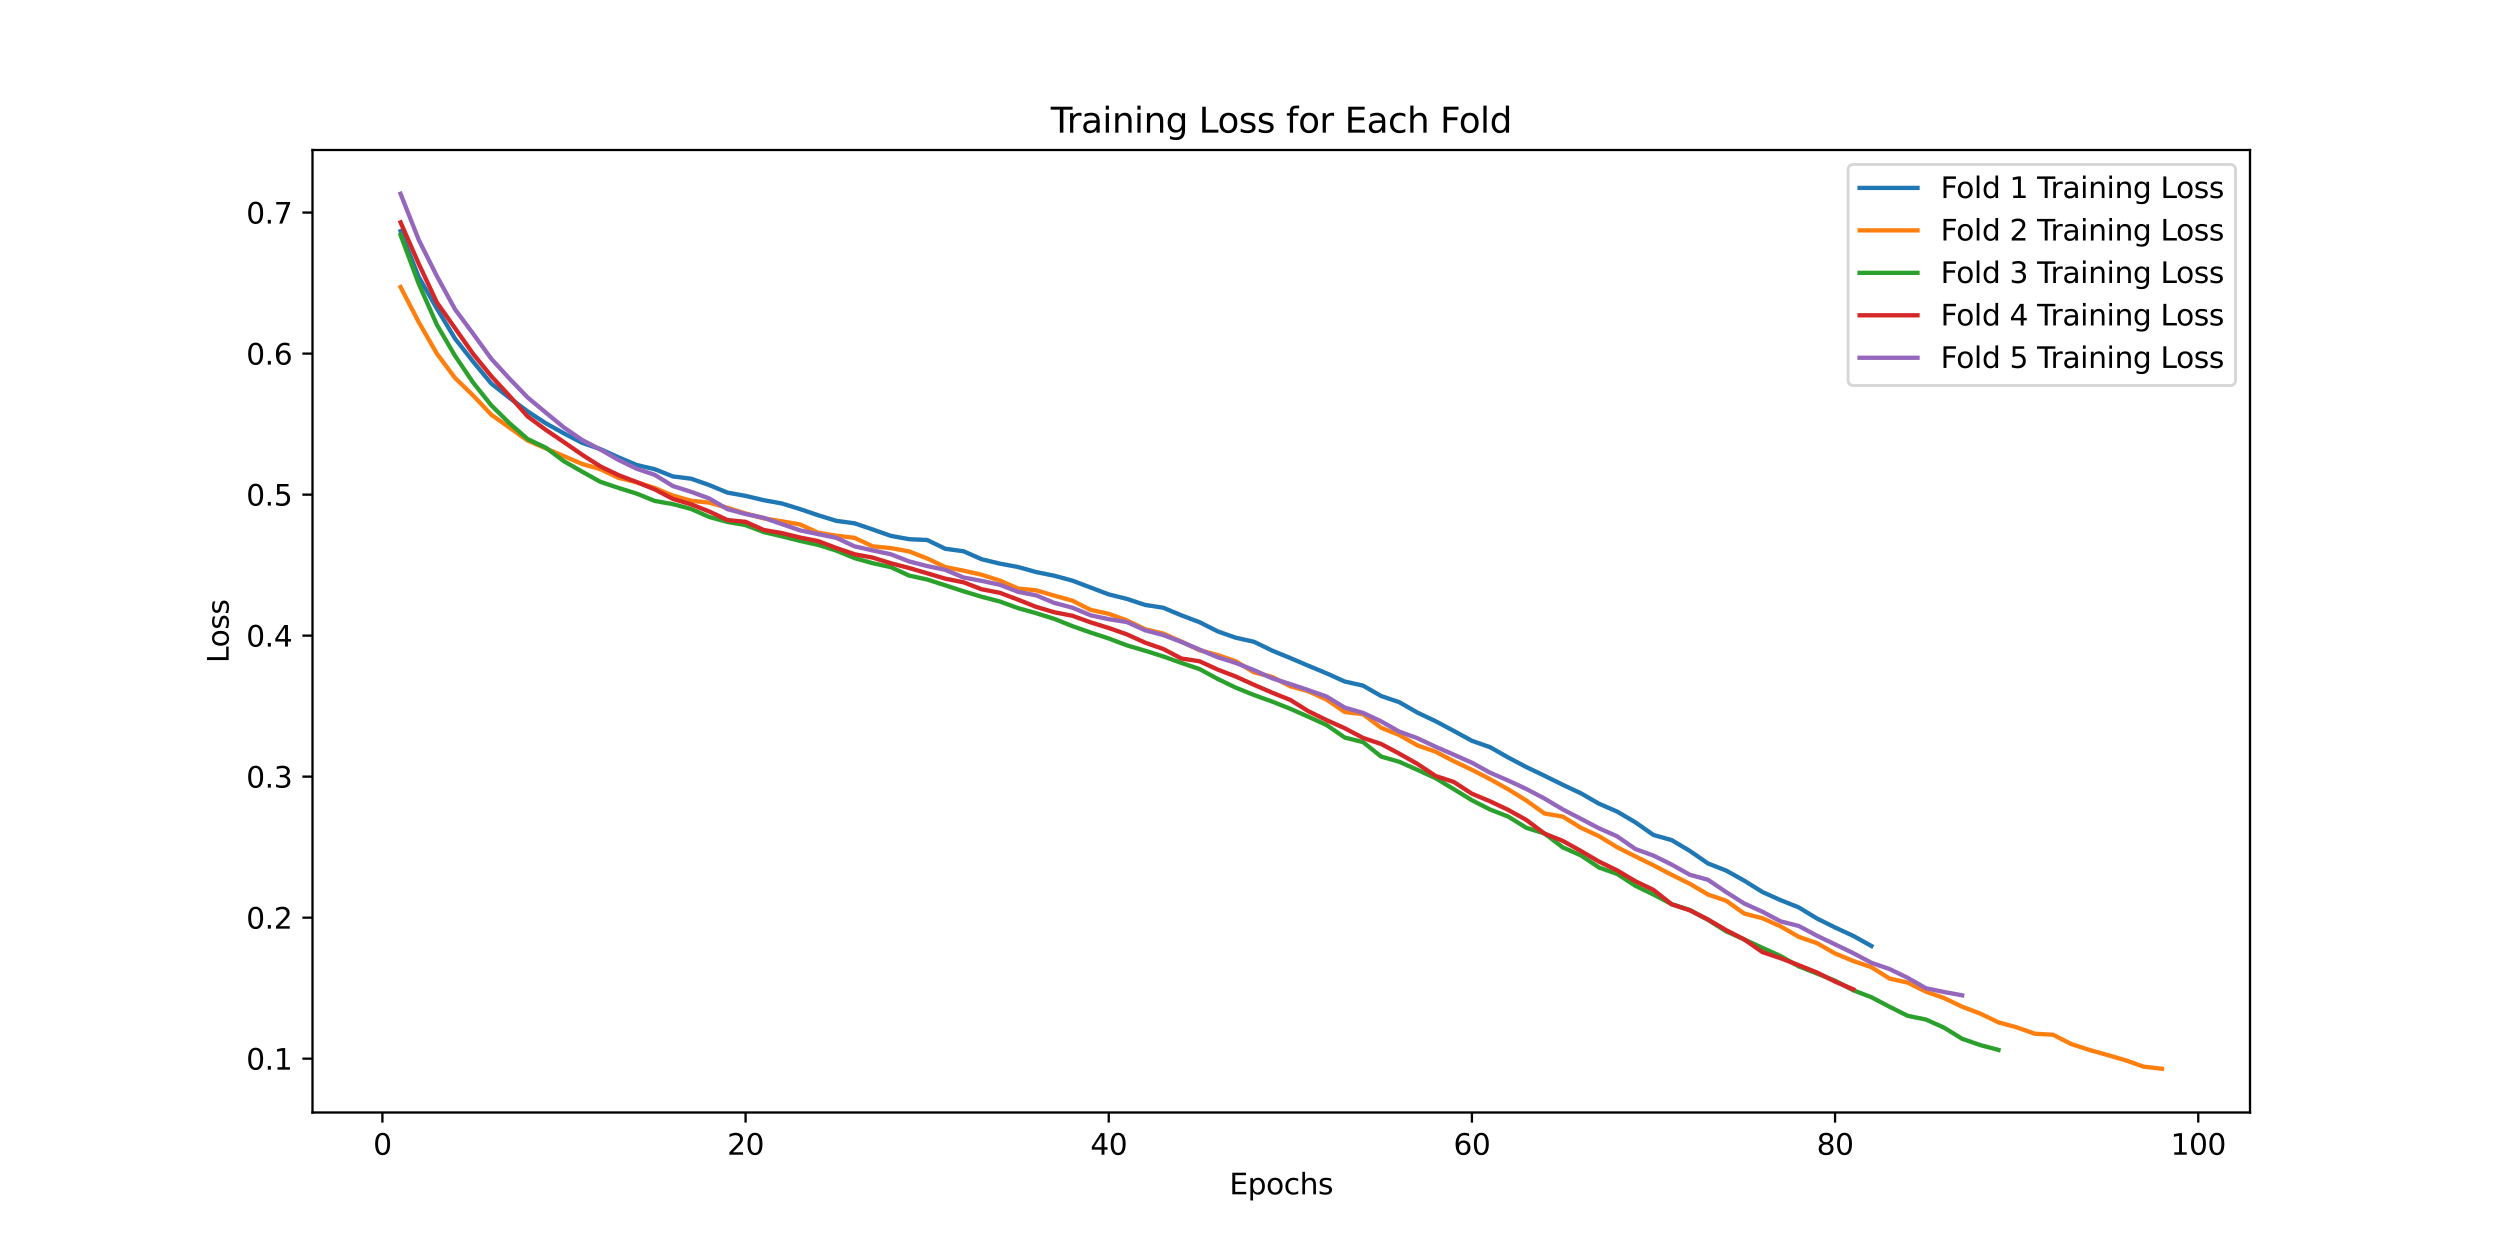<?xml version="1.0" encoding="utf-8" standalone="no"?>
<!DOCTYPE svg PUBLIC "-//W3C//DTD SVG 1.1//EN"
  "http://www.w3.org/Graphics/SVG/1.1/DTD/svg11.dtd">
<svg xmlns:xlink="http://www.w3.org/1999/xlink" width="864pt" height="432pt" viewBox="0 0 864 432" xmlns="http://www.w3.org/2000/svg" version="1.1">
 <defs>
  <style type="text/css">*{stroke-linejoin: round; stroke-linecap: butt}</style>
 </defs>
 <g id="figure_1">
  <g id="patch_1">
   <path d="M 0 432 
L 864 432 
L 864 0 
L 0 0 
z
" style="fill: #ffffff"/>
  </g>
  <g id="axes_1">
   <g id="patch_2">
    <path d="M 108 384.48 
L 777.6 384.48 
L 777.6 51.84 
L 108 51.84 
z
" style="fill: #ffffff"/>
   </g>
   <g id="matplotlib.axis_1">
    <g id="xtick_1">
     <g id="line2d_1">
      <defs>
       <path id="m3d1a1d6584" d="M 0 0 
L 0 3.5 
" style="stroke: #000000; stroke-width: 0.8"/>
      </defs>
      <g>
       <use xlink:href="#m3d1a1d6584" x="132.161" y="384.48" style="stroke: #000000; stroke-width: 0.8"/>
      </g>
     </g>
     <g id="text_1">
      <!-- 0 -->
      <g transform="translate(128.98 399.078) scale(0.1 -0.1)">
       <defs>
        <path id="DejaVuSans-30" d="M 2034 4250 
Q 1547 4250 1301 3770 
Q 1056 3291 1056 2328 
Q 1056 1369 1301 889 
Q 1547 409 2034 409 
Q 2525 409 2770 889 
Q 3016 1369 3016 2328 
Q 3016 3291 2770 3770 
Q 2525 4250 2034 4250 
z
M 2034 4750 
Q 2819 4750 3233 4129 
Q 3647 3509 3647 2328 
Q 3647 1150 3233 529 
Q 2819 -91 2034 -91 
Q 1250 -91 836 529 
Q 422 1150 422 2328 
Q 422 3509 836 4129 
Q 1250 4750 2034 4750 
z
" transform="scale(0.016)"/>
       </defs>
       <use xlink:href="#DejaVuSans-30"/>
      </g>
     </g>
    </g>
    <g id="xtick_2">
     <g id="line2d_2">
      <g>
       <use xlink:href="#m3d1a1d6584" x="257.672" y="384.48" style="stroke: #000000; stroke-width: 0.8"/>
      </g>
     </g>
     <g id="text_2">
      <!-- 20 -->
      <g transform="translate(251.309 399.078) scale(0.1 -0.1)">
       <defs>
        <path id="DejaVuSans-32" d="M 1228 531 
L 3431 531 
L 3431 0 
L 469 0 
L 469 531 
Q 828 903 1448 1529 
Q 2069 2156 2228 2338 
Q 2531 2678 2651 2914 
Q 2772 3150 2772 3378 
Q 2772 3750 2511 3984 
Q 2250 4219 1831 4219 
Q 1534 4219 1204 4116 
Q 875 4013 500 3803 
L 500 4441 
Q 881 4594 1212 4672 
Q 1544 4750 1819 4750 
Q 2544 4750 2975 4387 
Q 3406 4025 3406 3419 
Q 3406 3131 3298 2873 
Q 3191 2616 2906 2266 
Q 2828 2175 2409 1742 
Q 1991 1309 1228 531 
z
" transform="scale(0.016)"/>
       </defs>
       <use xlink:href="#DejaVuSans-32"/>
       <use xlink:href="#DejaVuSans-30" x="63.623"/>
      </g>
     </g>
    </g>
    <g id="xtick_3">
     <g id="line2d_3">
      <g>
       <use xlink:href="#m3d1a1d6584" x="383.182" y="384.48" style="stroke: #000000; stroke-width: 0.8"/>
      </g>
     </g>
     <g id="text_3">
      <!-- 40 -->
      <g transform="translate(376.82 399.078) scale(0.1 -0.1)">
       <defs>
        <path id="DejaVuSans-34" d="M 2419 4116 
L 825 1625 
L 2419 1625 
L 2419 4116 
z
M 2253 4666 
L 3047 4666 
L 3047 1625 
L 3713 1625 
L 3713 1100 
L 3047 1100 
L 3047 0 
L 2419 0 
L 2419 1100 
L 313 1100 
L 313 1709 
L 2253 4666 
z
" transform="scale(0.016)"/>
       </defs>
       <use xlink:href="#DejaVuSans-34"/>
       <use xlink:href="#DejaVuSans-30" x="63.623"/>
      </g>
     </g>
    </g>
    <g id="xtick_4">
     <g id="line2d_4">
      <g>
       <use xlink:href="#m3d1a1d6584" x="508.693" y="384.48" style="stroke: #000000; stroke-width: 0.8"/>
      </g>
     </g>
     <g id="text_4">
      <!-- 60 -->
      <g transform="translate(502.331 399.078) scale(0.1 -0.1)">
       <defs>
        <path id="DejaVuSans-36" d="M 2113 2584 
Q 1688 2584 1439 2293 
Q 1191 2003 1191 1497 
Q 1191 994 1439 701 
Q 1688 409 2113 409 
Q 2538 409 2786 701 
Q 3034 994 3034 1497 
Q 3034 2003 2786 2293 
Q 2538 2584 2113 2584 
z
M 3366 4563 
L 3366 3988 
Q 3128 4100 2886 4159 
Q 2644 4219 2406 4219 
Q 1781 4219 1451 3797 
Q 1122 3375 1075 2522 
Q 1259 2794 1537 2939 
Q 1816 3084 2150 3084 
Q 2853 3084 3261 2657 
Q 3669 2231 3669 1497 
Q 3669 778 3244 343 
Q 2819 -91 2113 -91 
Q 1303 -91 875 529 
Q 447 1150 447 2328 
Q 447 3434 972 4092 
Q 1497 4750 2381 4750 
Q 2619 4750 2861 4703 
Q 3103 4656 3366 4563 
z
" transform="scale(0.016)"/>
       </defs>
       <use xlink:href="#DejaVuSans-36"/>
       <use xlink:href="#DejaVuSans-30" x="63.623"/>
      </g>
     </g>
    </g>
    <g id="xtick_5">
     <g id="line2d_5">
      <g>
       <use xlink:href="#m3d1a1d6584" x="634.204" y="384.48" style="stroke: #000000; stroke-width: 0.8"/>
      </g>
     </g>
     <g id="text_5">
      <!-- 80 -->
      <g transform="translate(627.841 399.078) scale(0.1 -0.1)">
       <defs>
        <path id="DejaVuSans-38" d="M 2034 2216 
Q 1584 2216 1326 1975 
Q 1069 1734 1069 1313 
Q 1069 891 1326 650 
Q 1584 409 2034 409 
Q 2484 409 2743 651 
Q 3003 894 3003 1313 
Q 3003 1734 2745 1975 
Q 2488 2216 2034 2216 
z
M 1403 2484 
Q 997 2584 770 2862 
Q 544 3141 544 3541 
Q 544 4100 942 4425 
Q 1341 4750 2034 4750 
Q 2731 4750 3128 4425 
Q 3525 4100 3525 3541 
Q 3525 3141 3298 2862 
Q 3072 2584 2669 2484 
Q 3125 2378 3379 2068 
Q 3634 1759 3634 1313 
Q 3634 634 3220 271 
Q 2806 -91 2034 -91 
Q 1263 -91 848 271 
Q 434 634 434 1313 
Q 434 1759 690 2068 
Q 947 2378 1403 2484 
z
M 1172 3481 
Q 1172 3119 1398 2916 
Q 1625 2713 2034 2713 
Q 2441 2713 2670 2916 
Q 2900 3119 2900 3481 
Q 2900 3844 2670 4047 
Q 2441 4250 2034 4250 
Q 1625 4250 1398 4047 
Q 1172 3844 1172 3481 
z
" transform="scale(0.016)"/>
       </defs>
       <use xlink:href="#DejaVuSans-38"/>
       <use xlink:href="#DejaVuSans-30" x="63.623"/>
      </g>
     </g>
    </g>
    <g id="xtick_6">
     <g id="line2d_6">
      <g>
       <use xlink:href="#m3d1a1d6584" x="759.715" y="384.48" style="stroke: #000000; stroke-width: 0.8"/>
      </g>
     </g>
     <g id="text_6">
      <!-- 100 -->
      <g transform="translate(750.171 399.078) scale(0.1 -0.1)">
       <defs>
        <path id="DejaVuSans-31" d="M 794 531 
L 1825 531 
L 1825 4091 
L 703 3866 
L 703 4441 
L 1819 4666 
L 2450 4666 
L 2450 531 
L 3481 531 
L 3481 0 
L 794 0 
L 794 531 
z
" transform="scale(0.016)"/>
       </defs>
       <use xlink:href="#DejaVuSans-31"/>
       <use xlink:href="#DejaVuSans-30" x="63.623"/>
       <use xlink:href="#DejaVuSans-30" x="127.246"/>
      </g>
     </g>
    </g>
    <g id="text_7">
     <!-- Epochs -->
     <g transform="translate(424.884 412.757) scale(0.1 -0.1)">
      <defs>
       <path id="DejaVuSans-45" d="M 628 4666 
L 3578 4666 
L 3578 4134 
L 1259 4134 
L 1259 2753 
L 3481 2753 
L 3481 2222 
L 1259 2222 
L 1259 531 
L 3634 531 
L 3634 0 
L 628 0 
L 628 4666 
z
" transform="scale(0.016)"/>
       <path id="DejaVuSans-70" d="M 1159 525 
L 1159 -1331 
L 581 -1331 
L 581 3500 
L 1159 3500 
L 1159 2969 
Q 1341 3281 1617 3432 
Q 1894 3584 2278 3584 
Q 2916 3584 3314 3078 
Q 3713 2572 3713 1747 
Q 3713 922 3314 415 
Q 2916 -91 2278 -91 
Q 1894 -91 1617 61 
Q 1341 213 1159 525 
z
M 3116 1747 
Q 3116 2381 2855 2742 
Q 2594 3103 2138 3103 
Q 1681 3103 1420 2742 
Q 1159 2381 1159 1747 
Q 1159 1113 1420 752 
Q 1681 391 2138 391 
Q 2594 391 2855 752 
Q 3116 1113 3116 1747 
z
" transform="scale(0.016)"/>
       <path id="DejaVuSans-6f" d="M 1959 3097 
Q 1497 3097 1228 2736 
Q 959 2375 959 1747 
Q 959 1119 1226 758 
Q 1494 397 1959 397 
Q 2419 397 2687 759 
Q 2956 1122 2956 1747 
Q 2956 2369 2687 2733 
Q 2419 3097 1959 3097 
z
M 1959 3584 
Q 2709 3584 3137 3096 
Q 3566 2609 3566 1747 
Q 3566 888 3137 398 
Q 2709 -91 1959 -91 
Q 1206 -91 779 398 
Q 353 888 353 1747 
Q 353 2609 779 3096 
Q 1206 3584 1959 3584 
z
" transform="scale(0.016)"/>
       <path id="DejaVuSans-63" d="M 3122 3366 
L 3122 2828 
Q 2878 2963 2633 3030 
Q 2388 3097 2138 3097 
Q 1578 3097 1268 2742 
Q 959 2388 959 1747 
Q 959 1106 1268 751 
Q 1578 397 2138 397 
Q 2388 397 2633 464 
Q 2878 531 3122 666 
L 3122 134 
Q 2881 22 2623 -34 
Q 2366 -91 2075 -91 
Q 1284 -91 818 406 
Q 353 903 353 1747 
Q 353 2603 823 3093 
Q 1294 3584 2113 3584 
Q 2378 3584 2631 3529 
Q 2884 3475 3122 3366 
z
" transform="scale(0.016)"/>
       <path id="DejaVuSans-68" d="M 3513 2113 
L 3513 0 
L 2938 0 
L 2938 2094 
Q 2938 2591 2744 2837 
Q 2550 3084 2163 3084 
Q 1697 3084 1428 2787 
Q 1159 2491 1159 1978 
L 1159 0 
L 581 0 
L 581 4863 
L 1159 4863 
L 1159 2956 
Q 1366 3272 1645 3428 
Q 1925 3584 2291 3584 
Q 2894 3584 3203 3211 
Q 3513 2838 3513 2113 
z
" transform="scale(0.016)"/>
       <path id="DejaVuSans-73" d="M 2834 3397 
L 2834 2853 
Q 2591 2978 2328 3040 
Q 2066 3103 1784 3103 
Q 1356 3103 1142 2972 
Q 928 2841 928 2578 
Q 928 2378 1081 2264 
Q 1234 2150 1697 2047 
L 1894 2003 
Q 2506 1872 2764 1633 
Q 3022 1394 3022 966 
Q 3022 478 2636 193 
Q 2250 -91 1575 -91 
Q 1294 -91 989 -36 
Q 684 19 347 128 
L 347 722 
Q 666 556 975 473 
Q 1284 391 1588 391 
Q 1994 391 2212 530 
Q 2431 669 2431 922 
Q 2431 1156 2273 1281 
Q 2116 1406 1581 1522 
L 1381 1569 
Q 847 1681 609 1914 
Q 372 2147 372 2553 
Q 372 3047 722 3315 
Q 1072 3584 1716 3584 
Q 2034 3584 2315 3537 
Q 2597 3491 2834 3397 
z
" transform="scale(0.016)"/>
      </defs>
      <use xlink:href="#DejaVuSans-45"/>
      <use xlink:href="#DejaVuSans-70" x="63.184"/>
      <use xlink:href="#DejaVuSans-6f" x="126.66"/>
      <use xlink:href="#DejaVuSans-63" x="187.842"/>
      <use xlink:href="#DejaVuSans-68" x="242.822"/>
      <use xlink:href="#DejaVuSans-73" x="306.201"/>
     </g>
    </g>
   </g>
   <g id="matplotlib.axis_2">
    <g id="ytick_1">
     <g id="line2d_7">
      <defs>
       <path id="me4967fba70" d="M 0 0 
L -3.5 0 
" style="stroke: #000000; stroke-width: 0.8"/>
      </defs>
      <g>
       <use xlink:href="#me4967fba70" x="108" y="365.876" style="stroke: #000000; stroke-width: 0.8"/>
      </g>
     </g>
     <g id="text_8">
      <!-- 0.1 -->
      <g transform="translate(85.097 369.675) scale(0.1 -0.1)">
       <defs>
        <path id="DejaVuSans-2e" d="M 684 794 
L 1344 794 
L 1344 0 
L 684 0 
L 684 794 
z
" transform="scale(0.016)"/>
       </defs>
       <use xlink:href="#DejaVuSans-30"/>
       <use xlink:href="#DejaVuSans-2e" x="63.623"/>
       <use xlink:href="#DejaVuSans-31" x="95.41"/>
      </g>
     </g>
    </g>
    <g id="ytick_2">
     <g id="line2d_8">
      <g>
       <use xlink:href="#me4967fba70" x="108" y="317.142" style="stroke: #000000; stroke-width: 0.8"/>
      </g>
     </g>
     <g id="text_9">
      <!-- 0.2 -->
      <g transform="translate(85.097 320.941) scale(0.1 -0.1)">
       <use xlink:href="#DejaVuSans-30"/>
       <use xlink:href="#DejaVuSans-2e" x="63.623"/>
       <use xlink:href="#DejaVuSans-32" x="95.41"/>
      </g>
     </g>
    </g>
    <g id="ytick_3">
     <g id="line2d_9">
      <g>
       <use xlink:href="#me4967fba70" x="108" y="268.407" style="stroke: #000000; stroke-width: 0.8"/>
      </g>
     </g>
     <g id="text_10">
      <!-- 0.3 -->
      <g transform="translate(85.097 272.206) scale(0.1 -0.1)">
       <defs>
        <path id="DejaVuSans-33" d="M 2597 2516 
Q 3050 2419 3304 2112 
Q 3559 1806 3559 1356 
Q 3559 666 3084 287 
Q 2609 -91 1734 -91 
Q 1441 -91 1130 -33 
Q 819 25 488 141 
L 488 750 
Q 750 597 1062 519 
Q 1375 441 1716 441 
Q 2309 441 2620 675 
Q 2931 909 2931 1356 
Q 2931 1769 2642 2001 
Q 2353 2234 1838 2234 
L 1294 2234 
L 1294 2753 
L 1863 2753 
Q 2328 2753 2575 2939 
Q 2822 3125 2822 3475 
Q 2822 3834 2567 4026 
Q 2313 4219 1838 4219 
Q 1578 4219 1281 4162 
Q 984 4106 628 3988 
L 628 4550 
Q 988 4650 1302 4700 
Q 1616 4750 1894 4750 
Q 2613 4750 3031 4423 
Q 3450 4097 3450 3541 
Q 3450 3153 3228 2886 
Q 3006 2619 2597 2516 
z
" transform="scale(0.016)"/>
       </defs>
       <use xlink:href="#DejaVuSans-30"/>
       <use xlink:href="#DejaVuSans-2e" x="63.623"/>
       <use xlink:href="#DejaVuSans-33" x="95.41"/>
      </g>
     </g>
    </g>
    <g id="ytick_4">
     <g id="line2d_10">
      <g>
       <use xlink:href="#me4967fba70" x="108" y="219.672" style="stroke: #000000; stroke-width: 0.8"/>
      </g>
     </g>
     <g id="text_11">
      <!-- 0.4 -->
      <g transform="translate(85.097 223.471) scale(0.1 -0.1)">
       <use xlink:href="#DejaVuSans-30"/>
       <use xlink:href="#DejaVuSans-2e" x="63.623"/>
       <use xlink:href="#DejaVuSans-34" x="95.41"/>
      </g>
     </g>
    </g>
    <g id="ytick_5">
     <g id="line2d_11">
      <g>
       <use xlink:href="#me4967fba70" x="108" y="170.938" style="stroke: #000000; stroke-width: 0.8"/>
      </g>
     </g>
     <g id="text_12">
      <!-- 0.5 -->
      <g transform="translate(85.097 174.737) scale(0.1 -0.1)">
       <defs>
        <path id="DejaVuSans-35" d="M 691 4666 
L 3169 4666 
L 3169 4134 
L 1269 4134 
L 1269 2991 
Q 1406 3038 1543 3061 
Q 1681 3084 1819 3084 
Q 2600 3084 3056 2656 
Q 3513 2228 3513 1497 
Q 3513 744 3044 326 
Q 2575 -91 1722 -91 
Q 1428 -91 1123 -41 
Q 819 9 494 109 
L 494 744 
Q 775 591 1075 516 
Q 1375 441 1709 441 
Q 2250 441 2565 725 
Q 2881 1009 2881 1497 
Q 2881 1984 2565 2268 
Q 2250 2553 1709 2553 
Q 1456 2553 1204 2497 
Q 953 2441 691 2322 
L 691 4666 
z
" transform="scale(0.016)"/>
       </defs>
       <use xlink:href="#DejaVuSans-30"/>
       <use xlink:href="#DejaVuSans-2e" x="63.623"/>
       <use xlink:href="#DejaVuSans-35" x="95.41"/>
      </g>
     </g>
    </g>
    <g id="ytick_6">
     <g id="line2d_12">
      <g>
       <use xlink:href="#me4967fba70" x="108" y="122.203" style="stroke: #000000; stroke-width: 0.8"/>
      </g>
     </g>
     <g id="text_13">
      <!-- 0.6 -->
      <g transform="translate(85.097 126.002) scale(0.1 -0.1)">
       <use xlink:href="#DejaVuSans-30"/>
       <use xlink:href="#DejaVuSans-2e" x="63.623"/>
       <use xlink:href="#DejaVuSans-36" x="95.41"/>
      </g>
     </g>
    </g>
    <g id="ytick_7">
     <g id="line2d_13">
      <g>
       <use xlink:href="#me4967fba70" x="108" y="73.468" style="stroke: #000000; stroke-width: 0.8"/>
      </g>
     </g>
     <g id="text_14">
      <!-- 0.7 -->
      <g transform="translate(85.097 77.267) scale(0.1 -0.1)">
       <defs>
        <path id="DejaVuSans-37" d="M 525 4666 
L 3525 4666 
L 3525 4397 
L 1831 0 
L 1172 0 
L 2766 4134 
L 525 4134 
L 525 4666 
z
" transform="scale(0.016)"/>
       </defs>
       <use xlink:href="#DejaVuSans-30"/>
       <use xlink:href="#DejaVuSans-2e" x="63.623"/>
       <use xlink:href="#DejaVuSans-37" x="95.41"/>
      </g>
     </g>
    </g>
    <g id="text_15">
     <!-- Loss -->
     <g transform="translate(79.017 229.127) rotate(-90) scale(0.1 -0.1)">
      <defs>
       <path id="DejaVuSans-4c" d="M 628 4666 
L 1259 4666 
L 1259 531 
L 3531 531 
L 3531 0 
L 628 0 
L 628 4666 
z
" transform="scale(0.016)"/>
      </defs>
      <use xlink:href="#DejaVuSans-4c"/>
      <use xlink:href="#DejaVuSans-6f" x="53.963"/>
      <use xlink:href="#DejaVuSans-73" x="115.145"/>
      <use xlink:href="#DejaVuSans-73" x="167.244"/>
     </g>
    </g>
   </g>
   <g id="line2d_14">
    <path d="M 138.436 79.865 
L 144.712 95.735 
L 150.987 106.617 
L 157.263 117.036 
L 163.539 125.016 
L 169.814 132.596 
L 176.09 137.523 
L 182.365 142.195 
L 188.641 146.299 
L 194.916 149.784 
L 201.192 153.058 
L 207.467 155.211 
L 213.743 158.053 
L 220.018 160.705 
L 226.294 162.165 
L 232.569 164.658 
L 238.845 165.438 
L 245.121 167.642 
L 251.396 170.247 
L 257.672 171.376 
L 263.947 172.862 
L 270.223 174.004 
L 276.498 175.945 
L 282.774 178.079 
L 289.049 180.009 
L 295.325 180.861 
L 301.6 182.989 
L 307.876 185.194 
L 314.151 186.343 
L 320.427 186.624 
L 326.703 189.664 
L 332.978 190.505 
L 339.254 193.278 
L 345.529 194.792 
L 351.805 195.952 
L 358.08 197.702 
L 364.356 198.972 
L 370.631 200.675 
L 376.907 203.053 
L 383.182 205.427 
L 389.458 206.983 
L 395.733 209.064 
L 402.009 210.034 
L 408.285 212.662 
L 414.56 215.03 
L 420.836 218.205 
L 427.111 220.409 
L 433.387 221.8 
L 439.662 224.856 
L 445.938 227.429 
L 452.213 230.109 
L 458.489 232.719 
L 464.764 235.54 
L 471.04 236.945 
L 477.315 240.545 
L 483.591 242.679 
L 489.867 246.281 
L 496.142 249.255 
L 502.418 252.595 
L 508.693 256.031 
L 514.969 258.231 
L 521.244 261.799 
L 527.52 265.11 
L 533.795 268.11 
L 540.071 271.221 
L 546.346 274.16 
L 552.622 277.771 
L 558.897 280.494 
L 565.173 284.187 
L 571.449 288.575 
L 577.724 290.334 
L 584 294.085 
L 590.275 298.409 
L 596.551 300.871 
L 602.826 304.37 
L 609.102 308.285 
L 615.377 311.098 
L 621.653 313.605 
L 627.928 317.428 
L 634.204 320.538 
L 640.479 323.444 
L 646.755 326.941 
" clip-path="url(#p139916a16c)" style="fill: none; stroke: #1f77b4; stroke-width: 1.5; stroke-linecap: square"/>
   </g>
   <g id="line2d_15">
    <path d="M 138.436 99.199 
L 144.712 111.317 
L 150.987 122.236 
L 157.263 130.637 
L 163.539 136.712 
L 169.814 143.348 
L 176.09 147.792 
L 182.365 152.258 
L 188.641 154.976 
L 194.916 157.663 
L 201.192 160.357 
L 207.467 162.143 
L 213.743 165.134 
L 220.018 166.679 
L 226.294 168.659 
L 232.569 171.282 
L 238.845 173.063 
L 245.121 173.708 
L 251.396 175.497 
L 257.672 177.457 
L 263.947 179.145 
L 270.223 180.171 
L 276.498 181.242 
L 282.774 184.129 
L 289.049 185.133 
L 295.325 185.873 
L 301.6 188.818 
L 307.876 189.419 
L 314.151 190.569 
L 320.427 193.004 
L 326.703 195.98 
L 332.978 197.221 
L 339.254 198.636 
L 345.529 200.638 
L 351.805 203.401 
L 358.08 204.025 
L 364.356 205.849 
L 370.631 207.597 
L 376.907 210.774 
L 383.182 212.139 
L 389.458 214.41 
L 395.733 217.452 
L 402.009 218.951 
L 408.285 221.742 
L 414.56 224.721 
L 420.836 226.377 
L 427.111 228.562 
L 433.387 232.377 
L 439.662 233.942 
L 445.938 237.19 
L 452.213 238.923 
L 458.489 241.812 
L 464.764 246.074 
L 471.04 246.798 
L 477.315 251.514 
L 483.591 254.018 
L 489.867 257.608 
L 496.142 259.799 
L 502.418 263.067 
L 508.693 266.043 
L 514.969 269.288 
L 521.244 272.786 
L 527.52 276.681 
L 533.795 281.145 
L 540.071 282.213 
L 546.346 286.089 
L 552.622 288.997 
L 558.897 292.818 
L 565.173 295.972 
L 571.449 299.059 
L 577.724 302.343 
L 584 305.437 
L 590.275 309.156 
L 596.551 311.288 
L 602.826 315.727 
L 609.102 317.348 
L 615.377 320.152 
L 621.653 323.776 
L 627.928 325.94 
L 634.204 329.525 
L 640.479 332.118 
L 646.755 334.262 
L 653.031 338.198 
L 659.306 339.595 
L 665.582 342.726 
L 671.857 344.92 
L 678.133 347.933 
L 684.408 350.306 
L 690.684 353.34 
L 696.959 355.048 
L 703.235 357.257 
L 709.51 357.602 
L 715.786 360.81 
L 722.061 362.85 
L 728.337 364.61 
L 734.613 366.442 
L 740.888 368.655 
L 747.164 369.36 
" clip-path="url(#p139916a16c)" style="fill: none; stroke: #ff7f0e; stroke-width: 1.5; stroke-linecap: square"/>
   </g>
   <g id="line2d_16">
    <path d="M 138.436 81.207 
L 144.712 98.074 
L 150.987 112.247 
L 157.263 122.978 
L 163.539 132.258 
L 169.814 140.107 
L 176.09 146.29 
L 182.365 151.746 
L 188.641 154.739 
L 194.916 159.419 
L 201.192 163.014 
L 207.467 166.511 
L 213.743 168.628 
L 220.018 170.591 
L 226.294 173.127 
L 232.569 174.232 
L 238.845 175.895 
L 245.121 178.677 
L 251.396 180.381 
L 257.672 181.478 
L 263.947 183.891 
L 270.223 185.357 
L 276.498 186.936 
L 282.774 188.314 
L 289.049 190.301 
L 295.325 192.885 
L 301.6 194.642 
L 307.876 196.007 
L 314.151 198.911 
L 320.427 200.289 
L 326.703 202.297 
L 332.978 204.344 
L 339.254 206.244 
L 345.529 207.87 
L 351.805 210.158 
L 358.08 211.921 
L 364.356 213.882 
L 370.631 216.402 
L 376.907 218.607 
L 383.182 220.663 
L 389.458 223.039 
L 395.733 224.887 
L 402.009 226.868 
L 408.285 229.113 
L 414.56 231.232 
L 420.836 234.641 
L 427.111 237.672 
L 433.387 240.204 
L 439.662 242.472 
L 445.938 244.959 
L 452.213 247.731 
L 458.489 250.584 
L 464.764 254.912 
L 471.04 256.453 
L 477.315 261.472 
L 483.591 263.277 
L 489.867 266.072 
L 496.142 268.948 
L 502.418 272.728 
L 508.693 276.572 
L 514.969 279.77 
L 521.244 282.225 
L 527.52 286.1 
L 533.795 288.076 
L 540.071 292.843 
L 546.346 295.613 
L 552.622 299.812 
L 558.897 302.036 
L 565.173 306.125 
L 571.449 309.16 
L 577.724 312.482 
L 584 314.485 
L 590.275 317.907 
L 596.551 321.867 
L 602.826 324.669 
L 609.102 327.587 
L 615.377 330.424 
L 621.653 333.981 
L 627.928 336.453 
L 634.204 338.941 
L 640.479 342.239 
L 646.755 344.646 
L 653.031 347.939 
L 659.306 351.08 
L 665.582 352.35 
L 671.857 355.157 
L 678.133 359.019 
L 684.408 361.191 
L 690.684 362.852 
" clip-path="url(#p139916a16c)" style="fill: none; stroke: #2ca02c; stroke-width: 1.5; stroke-linecap: square"/>
   </g>
   <g id="line2d_17">
    <path d="M 138.436 76.846 
L 144.712 91.16 
L 150.987 104.533 
L 157.263 113.433 
L 163.539 122.35 
L 169.814 130.034 
L 176.09 136.85 
L 182.365 143.934 
L 188.641 148.574 
L 194.916 152.812 
L 201.192 157.162 
L 207.467 161.178 
L 213.743 164.203 
L 220.018 166.596 
L 226.294 169.147 
L 232.569 172.43 
L 238.845 174.297 
L 245.121 176.774 
L 251.396 179.731 
L 257.672 180.344 
L 263.947 183.166 
L 270.223 184.25 
L 276.498 185.766 
L 282.774 187.014 
L 289.049 189.399 
L 295.325 191.554 
L 301.6 192.708 
L 307.876 194.661 
L 314.151 196.289 
L 320.427 198.13 
L 326.703 199.991 
L 332.978 201.243 
L 339.254 203.652 
L 345.529 204.873 
L 351.805 207.24 
L 358.08 209.734 
L 364.356 211.596 
L 370.631 212.812 
L 376.907 215.085 
L 383.182 217.037 
L 389.458 219.243 
L 395.733 222.096 
L 402.009 224.281 
L 408.285 227.586 
L 414.56 228.532 
L 420.836 231.406 
L 427.111 233.826 
L 433.387 236.676 
L 439.662 239.386 
L 445.938 241.904 
L 452.213 245.824 
L 458.489 248.886 
L 464.764 251.69 
L 471.04 255.014 
L 477.315 257.124 
L 483.591 260.463 
L 489.867 264.011 
L 496.142 268.18 
L 502.418 270.241 
L 508.693 274.308 
L 514.969 276.935 
L 521.244 279.909 
L 527.52 283.393 
L 533.795 288.107 
L 540.071 290.607 
L 546.346 294.096 
L 552.622 297.776 
L 558.897 300.818 
L 565.173 304.546 
L 571.449 307.562 
L 577.724 312.524 
L 584 314.625 
L 590.275 317.766 
L 596.551 321.453 
L 602.826 324.701 
L 609.102 329.057 
L 615.377 331.159 
L 621.653 333.575 
L 627.928 336.089 
L 634.204 339.244 
L 640.479 341.916 
" clip-path="url(#p139916a16c)" style="fill: none; stroke: #d62728; stroke-width: 1.5; stroke-linecap: square"/>
   </g>
   <g id="line2d_18">
    <path d="M 138.436 66.96 
L 144.712 82.887 
L 150.987 95.429 
L 157.263 106.9 
L 163.539 115.37 
L 169.814 124.025 
L 176.09 130.876 
L 182.365 137.376 
L 188.641 142.614 
L 194.916 147.757 
L 201.192 152.065 
L 207.467 155.354 
L 213.743 158.958 
L 220.018 161.996 
L 226.294 164.12 
L 232.569 167.993 
L 238.845 169.973 
L 245.121 172.265 
L 251.396 175.96 
L 257.672 177.651 
L 263.947 178.957 
L 270.223 181.138 
L 276.498 183.302 
L 282.774 184.585 
L 289.049 185.89 
L 295.325 188.82 
L 301.6 190.231 
L 307.876 191.559 
L 314.151 194.016 
L 320.427 195.631 
L 326.703 196.95 
L 332.978 199.58 
L 339.254 200.747 
L 345.529 202.1 
L 351.805 204.527 
L 358.08 205.757 
L 364.356 208.37 
L 370.631 210.014 
L 376.907 212.644 
L 383.182 213.999 
L 389.458 214.988 
L 395.733 217.823 
L 402.009 219.482 
L 408.285 221.85 
L 414.56 224.498 
L 420.836 227.148 
L 427.111 229.116 
L 433.387 231.61 
L 439.662 234.424 
L 445.938 236.433 
L 452.213 238.526 
L 458.489 240.737 
L 464.764 244.565 
L 471.04 246.369 
L 477.315 249.296 
L 483.591 252.856 
L 489.867 255.127 
L 496.142 258.084 
L 502.418 260.807 
L 508.693 263.599 
L 514.969 267.043 
L 521.244 269.769 
L 527.52 272.681 
L 533.795 275.996 
L 540.071 279.727 
L 546.346 282.972 
L 552.622 286.267 
L 558.897 289.043 
L 565.173 293.424 
L 571.449 295.703 
L 577.724 298.802 
L 584 302.327 
L 590.275 304.055 
L 596.551 308.301 
L 602.826 312.27 
L 609.102 315.107 
L 615.377 318.428 
L 621.653 320.02 
L 627.928 323.382 
L 634.204 326.39 
L 640.479 329.403 
L 646.755 332.744 
L 653.031 334.913 
L 659.306 337.945 
L 665.582 341.538 
L 671.857 342.835 
L 678.133 343.991 
" clip-path="url(#p139916a16c)" style="fill: none; stroke: #9467bd; stroke-width: 1.5; stroke-linecap: square"/>
   </g>
   <g id="patch_3">
    <path d="M 108 384.48 
L 108 51.84 
" style="fill: none; stroke: #000000; stroke-width: 0.8; stroke-linejoin: miter; stroke-linecap: square"/>
   </g>
   <g id="patch_4">
    <path d="M 777.6 384.48 
L 777.6 51.84 
" style="fill: none; stroke: #000000; stroke-width: 0.8; stroke-linejoin: miter; stroke-linecap: square"/>
   </g>
   <g id="patch_5">
    <path d="M 108 384.48 
L 777.6 384.48 
" style="fill: none; stroke: #000000; stroke-width: 0.8; stroke-linejoin: miter; stroke-linecap: square"/>
   </g>
   <g id="patch_6">
    <path d="M 108 51.84 
L 777.6 51.84 
" style="fill: none; stroke: #000000; stroke-width: 0.8; stroke-linejoin: miter; stroke-linecap: square"/>
   </g>
   <g id="text_16">
    <!-- Training Loss for Each Fold -->
    <g transform="translate(363.141 45.84) scale(0.12 -0.12)">
     <defs>
      <path id="DejaVuSans-54" d="M -19 4666 
L 3928 4666 
L 3928 4134 
L 2272 4134 
L 2272 0 
L 1638 0 
L 1638 4134 
L -19 4134 
L -19 4666 
z
" transform="scale(0.016)"/>
      <path id="DejaVuSans-72" d="M 2631 2963 
Q 2534 3019 2420 3045 
Q 2306 3072 2169 3072 
Q 1681 3072 1420 2755 
Q 1159 2438 1159 1844 
L 1159 0 
L 581 0 
L 581 3500 
L 1159 3500 
L 1159 2956 
Q 1341 3275 1631 3429 
Q 1922 3584 2338 3584 
Q 2397 3584 2469 3576 
Q 2541 3569 2628 3553 
L 2631 2963 
z
" transform="scale(0.016)"/>
      <path id="DejaVuSans-61" d="M 2194 1759 
Q 1497 1759 1228 1600 
Q 959 1441 959 1056 
Q 959 750 1161 570 
Q 1363 391 1709 391 
Q 2188 391 2477 730 
Q 2766 1069 2766 1631 
L 2766 1759 
L 2194 1759 
z
M 3341 1997 
L 3341 0 
L 2766 0 
L 2766 531 
Q 2569 213 2275 61 
Q 1981 -91 1556 -91 
Q 1019 -91 701 211 
Q 384 513 384 1019 
Q 384 1609 779 1909 
Q 1175 2209 1959 2209 
L 2766 2209 
L 2766 2266 
Q 2766 2663 2505 2880 
Q 2244 3097 1772 3097 
Q 1472 3097 1187 3025 
Q 903 2953 641 2809 
L 641 3341 
Q 956 3463 1253 3523 
Q 1550 3584 1831 3584 
Q 2591 3584 2966 3190 
Q 3341 2797 3341 1997 
z
" transform="scale(0.016)"/>
      <path id="DejaVuSans-69" d="M 603 3500 
L 1178 3500 
L 1178 0 
L 603 0 
L 603 3500 
z
M 603 4863 
L 1178 4863 
L 1178 4134 
L 603 4134 
L 603 4863 
z
" transform="scale(0.016)"/>
      <path id="DejaVuSans-6e" d="M 3513 2113 
L 3513 0 
L 2938 0 
L 2938 2094 
Q 2938 2591 2744 2837 
Q 2550 3084 2163 3084 
Q 1697 3084 1428 2787 
Q 1159 2491 1159 1978 
L 1159 0 
L 581 0 
L 581 3500 
L 1159 3500 
L 1159 2956 
Q 1366 3272 1645 3428 
Q 1925 3584 2291 3584 
Q 2894 3584 3203 3211 
Q 3513 2838 3513 2113 
z
" transform="scale(0.016)"/>
      <path id="DejaVuSans-67" d="M 2906 1791 
Q 2906 2416 2648 2759 
Q 2391 3103 1925 3103 
Q 1463 3103 1205 2759 
Q 947 2416 947 1791 
Q 947 1169 1205 825 
Q 1463 481 1925 481 
Q 2391 481 2648 825 
Q 2906 1169 2906 1791 
z
M 3481 434 
Q 3481 -459 3084 -895 
Q 2688 -1331 1869 -1331 
Q 1566 -1331 1297 -1286 
Q 1028 -1241 775 -1147 
L 775 -588 
Q 1028 -725 1275 -790 
Q 1522 -856 1778 -856 
Q 2344 -856 2625 -561 
Q 2906 -266 2906 331 
L 2906 616 
Q 2728 306 2450 153 
Q 2172 0 1784 0 
Q 1141 0 747 490 
Q 353 981 353 1791 
Q 353 2603 747 3093 
Q 1141 3584 1784 3584 
Q 2172 3584 2450 3431 
Q 2728 3278 2906 2969 
L 2906 3500 
L 3481 3500 
L 3481 434 
z
" transform="scale(0.016)"/>
      <path id="DejaVuSans-20" transform="scale(0.016)"/>
      <path id="DejaVuSans-66" d="M 2375 4863 
L 2375 4384 
L 1825 4384 
Q 1516 4384 1395 4259 
Q 1275 4134 1275 3809 
L 1275 3500 
L 2222 3500 
L 2222 3053 
L 1275 3053 
L 1275 0 
L 697 0 
L 697 3053 
L 147 3053 
L 147 3500 
L 697 3500 
L 697 3744 
Q 697 4328 969 4595 
Q 1241 4863 1831 4863 
L 2375 4863 
z
" transform="scale(0.016)"/>
      <path id="DejaVuSans-46" d="M 628 4666 
L 3309 4666 
L 3309 4134 
L 1259 4134 
L 1259 2759 
L 3109 2759 
L 3109 2228 
L 1259 2228 
L 1259 0 
L 628 0 
L 628 4666 
z
" transform="scale(0.016)"/>
      <path id="DejaVuSans-6c" d="M 603 4863 
L 1178 4863 
L 1178 0 
L 603 0 
L 603 4863 
z
" transform="scale(0.016)"/>
      <path id="DejaVuSans-64" d="M 2906 2969 
L 2906 4863 
L 3481 4863 
L 3481 0 
L 2906 0 
L 2906 525 
Q 2725 213 2448 61 
Q 2172 -91 1784 -91 
Q 1150 -91 751 415 
Q 353 922 353 1747 
Q 353 2572 751 3078 
Q 1150 3584 1784 3584 
Q 2172 3584 2448 3432 
Q 2725 3281 2906 2969 
z
M 947 1747 
Q 947 1113 1208 752 
Q 1469 391 1925 391 
Q 2381 391 2643 752 
Q 2906 1113 2906 1747 
Q 2906 2381 2643 2742 
Q 2381 3103 1925 3103 
Q 1469 3103 1208 2742 
Q 947 2381 947 1747 
z
" transform="scale(0.016)"/>
     </defs>
     <use xlink:href="#DejaVuSans-54"/>
     <use xlink:href="#DejaVuSans-72" x="46.334"/>
     <use xlink:href="#DejaVuSans-61" x="87.447"/>
     <use xlink:href="#DejaVuSans-69" x="148.727"/>
     <use xlink:href="#DejaVuSans-6e" x="176.51"/>
     <use xlink:href="#DejaVuSans-69" x="239.889"/>
     <use xlink:href="#DejaVuSans-6e" x="267.672"/>
     <use xlink:href="#DejaVuSans-67" x="331.051"/>
     <use xlink:href="#DejaVuSans-20" x="394.527"/>
     <use xlink:href="#DejaVuSans-4c" x="426.314"/>
     <use xlink:href="#DejaVuSans-6f" x="480.277"/>
     <use xlink:href="#DejaVuSans-73" x="541.459"/>
     <use xlink:href="#DejaVuSans-73" x="593.559"/>
     <use xlink:href="#DejaVuSans-20" x="645.658"/>
     <use xlink:href="#DejaVuSans-66" x="677.445"/>
     <use xlink:href="#DejaVuSans-6f" x="712.65"/>
     <use xlink:href="#DejaVuSans-72" x="773.832"/>
     <use xlink:href="#DejaVuSans-20" x="814.945"/>
     <use xlink:href="#DejaVuSans-45" x="846.732"/>
     <use xlink:href="#DejaVuSans-61" x="909.916"/>
     <use xlink:href="#DejaVuSans-63" x="971.195"/>
     <use xlink:href="#DejaVuSans-68" x="1026.176"/>
     <use xlink:href="#DejaVuSans-20" x="1089.555"/>
     <use xlink:href="#DejaVuSans-46" x="1121.342"/>
     <use xlink:href="#DejaVuSans-6f" x="1175.236"/>
     <use xlink:href="#DejaVuSans-6c" x="1236.418"/>
     <use xlink:href="#DejaVuSans-64" x="1264.201"/>
    </g>
   </g>
   <g id="legend_1">
    <g id="patch_7">
     <path d="M 640.683 133.231 
L 770.6 133.231 
Q 772.6 133.231 772.6 131.231 
L 772.6 58.84 
Q 772.6 56.84 770.6 56.84 
L 640.683 56.84 
Q 638.683 56.84 638.683 58.84 
L 638.683 131.231 
Q 638.683 133.231 640.683 133.231 
z
" style="fill: #ffffff; opacity: 0.8; stroke: #cccccc; stroke-linejoin: miter"/>
    </g>
    <g id="line2d_19">
     <path d="M 642.683 64.938 
L 652.683 64.938 
L 662.683 64.938 
" style="fill: none; stroke: #1f77b4; stroke-width: 1.5; stroke-linecap: square"/>
    </g>
    <g id="text_17">
     <!-- Fold 1 Training Loss -->
     <g transform="translate(670.683 68.438) scale(0.1 -0.1)">
      <use xlink:href="#DejaVuSans-46"/>
      <use xlink:href="#DejaVuSans-6f" x="53.895"/>
      <use xlink:href="#DejaVuSans-6c" x="115.076"/>
      <use xlink:href="#DejaVuSans-64" x="142.859"/>
      <use xlink:href="#DejaVuSans-20" x="206.336"/>
      <use xlink:href="#DejaVuSans-31" x="238.123"/>
      <use xlink:href="#DejaVuSans-20" x="301.746"/>
      <use xlink:href="#DejaVuSans-54" x="333.533"/>
      <use xlink:href="#DejaVuSans-72" x="379.867"/>
      <use xlink:href="#DejaVuSans-61" x="420.98"/>
      <use xlink:href="#DejaVuSans-69" x="482.26"/>
      <use xlink:href="#DejaVuSans-6e" x="510.043"/>
      <use xlink:href="#DejaVuSans-69" x="573.422"/>
      <use xlink:href="#DejaVuSans-6e" x="601.205"/>
      <use xlink:href="#DejaVuSans-67" x="664.584"/>
      <use xlink:href="#DejaVuSans-20" x="728.061"/>
      <use xlink:href="#DejaVuSans-4c" x="759.848"/>
      <use xlink:href="#DejaVuSans-6f" x="813.811"/>
      <use xlink:href="#DejaVuSans-73" x="874.992"/>
      <use xlink:href="#DejaVuSans-73" x="927.092"/>
     </g>
    </g>
    <g id="line2d_20">
     <path d="M 642.683 79.617 
L 652.683 79.617 
L 662.683 79.617 
" style="fill: none; stroke: #ff7f0e; stroke-width: 1.5; stroke-linecap: square"/>
    </g>
    <g id="text_18">
     <!-- Fold 2 Training Loss -->
     <g transform="translate(670.683 83.117) scale(0.1 -0.1)">
      <use xlink:href="#DejaVuSans-46"/>
      <use xlink:href="#DejaVuSans-6f" x="53.895"/>
      <use xlink:href="#DejaVuSans-6c" x="115.076"/>
      <use xlink:href="#DejaVuSans-64" x="142.859"/>
      <use xlink:href="#DejaVuSans-20" x="206.336"/>
      <use xlink:href="#DejaVuSans-32" x="238.123"/>
      <use xlink:href="#DejaVuSans-20" x="301.746"/>
      <use xlink:href="#DejaVuSans-54" x="333.533"/>
      <use xlink:href="#DejaVuSans-72" x="379.867"/>
      <use xlink:href="#DejaVuSans-61" x="420.98"/>
      <use xlink:href="#DejaVuSans-69" x="482.26"/>
      <use xlink:href="#DejaVuSans-6e" x="510.043"/>
      <use xlink:href="#DejaVuSans-69" x="573.422"/>
      <use xlink:href="#DejaVuSans-6e" x="601.205"/>
      <use xlink:href="#DejaVuSans-67" x="664.584"/>
      <use xlink:href="#DejaVuSans-20" x="728.061"/>
      <use xlink:href="#DejaVuSans-4c" x="759.848"/>
      <use xlink:href="#DejaVuSans-6f" x="813.811"/>
      <use xlink:href="#DejaVuSans-73" x="874.992"/>
      <use xlink:href="#DejaVuSans-73" x="927.092"/>
     </g>
    </g>
    <g id="line2d_21">
     <path d="M 642.683 94.295 
L 652.683 94.295 
L 662.683 94.295 
" style="fill: none; stroke: #2ca02c; stroke-width: 1.5; stroke-linecap: square"/>
    </g>
    <g id="text_19">
     <!-- Fold 3 Training Loss -->
     <g transform="translate(670.683 97.795) scale(0.1 -0.1)">
      <use xlink:href="#DejaVuSans-46"/>
      <use xlink:href="#DejaVuSans-6f" x="53.895"/>
      <use xlink:href="#DejaVuSans-6c" x="115.076"/>
      <use xlink:href="#DejaVuSans-64" x="142.859"/>
      <use xlink:href="#DejaVuSans-20" x="206.336"/>
      <use xlink:href="#DejaVuSans-33" x="238.123"/>
      <use xlink:href="#DejaVuSans-20" x="301.746"/>
      <use xlink:href="#DejaVuSans-54" x="333.533"/>
      <use xlink:href="#DejaVuSans-72" x="379.867"/>
      <use xlink:href="#DejaVuSans-61" x="420.98"/>
      <use xlink:href="#DejaVuSans-69" x="482.26"/>
      <use xlink:href="#DejaVuSans-6e" x="510.043"/>
      <use xlink:href="#DejaVuSans-69" x="573.422"/>
      <use xlink:href="#DejaVuSans-6e" x="601.205"/>
      <use xlink:href="#DejaVuSans-67" x="664.584"/>
      <use xlink:href="#DejaVuSans-20" x="728.061"/>
      <use xlink:href="#DejaVuSans-4c" x="759.848"/>
      <use xlink:href="#DejaVuSans-6f" x="813.811"/>
      <use xlink:href="#DejaVuSans-73" x="874.992"/>
      <use xlink:href="#DejaVuSans-73" x="927.092"/>
     </g>
    </g>
    <g id="line2d_22">
     <path d="M 642.683 108.973 
L 652.683 108.973 
L 662.683 108.973 
" style="fill: none; stroke: #d62728; stroke-width: 1.5; stroke-linecap: square"/>
    </g>
    <g id="text_20">
     <!-- Fold 4 Training Loss -->
     <g transform="translate(670.683 112.473) scale(0.1 -0.1)">
      <use xlink:href="#DejaVuSans-46"/>
      <use xlink:href="#DejaVuSans-6f" x="53.895"/>
      <use xlink:href="#DejaVuSans-6c" x="115.076"/>
      <use xlink:href="#DejaVuSans-64" x="142.859"/>
      <use xlink:href="#DejaVuSans-20" x="206.336"/>
      <use xlink:href="#DejaVuSans-34" x="238.123"/>
      <use xlink:href="#DejaVuSans-20" x="301.746"/>
      <use xlink:href="#DejaVuSans-54" x="333.533"/>
      <use xlink:href="#DejaVuSans-72" x="379.867"/>
      <use xlink:href="#DejaVuSans-61" x="420.98"/>
      <use xlink:href="#DejaVuSans-69" x="482.26"/>
      <use xlink:href="#DejaVuSans-6e" x="510.043"/>
      <use xlink:href="#DejaVuSans-69" x="573.422"/>
      <use xlink:href="#DejaVuSans-6e" x="601.205"/>
      <use xlink:href="#DejaVuSans-67" x="664.584"/>
      <use xlink:href="#DejaVuSans-20" x="728.061"/>
      <use xlink:href="#DejaVuSans-4c" x="759.848"/>
      <use xlink:href="#DejaVuSans-6f" x="813.811"/>
      <use xlink:href="#DejaVuSans-73" x="874.992"/>
      <use xlink:href="#DejaVuSans-73" x="927.092"/>
     </g>
    </g>
    <g id="line2d_23">
     <path d="M 642.683 123.651 
L 652.683 123.651 
L 662.683 123.651 
" style="fill: none; stroke: #9467bd; stroke-width: 1.5; stroke-linecap: square"/>
    </g>
    <g id="text_21">
     <!-- Fold 5 Training Loss -->
     <g transform="translate(670.683 127.151) scale(0.1 -0.1)">
      <use xlink:href="#DejaVuSans-46"/>
      <use xlink:href="#DejaVuSans-6f" x="53.895"/>
      <use xlink:href="#DejaVuSans-6c" x="115.076"/>
      <use xlink:href="#DejaVuSans-64" x="142.859"/>
      <use xlink:href="#DejaVuSans-20" x="206.336"/>
      <use xlink:href="#DejaVuSans-35" x="238.123"/>
      <use xlink:href="#DejaVuSans-20" x="301.746"/>
      <use xlink:href="#DejaVuSans-54" x="333.533"/>
      <use xlink:href="#DejaVuSans-72" x="379.867"/>
      <use xlink:href="#DejaVuSans-61" x="420.98"/>
      <use xlink:href="#DejaVuSans-69" x="482.26"/>
      <use xlink:href="#DejaVuSans-6e" x="510.043"/>
      <use xlink:href="#DejaVuSans-69" x="573.422"/>
      <use xlink:href="#DejaVuSans-6e" x="601.205"/>
      <use xlink:href="#DejaVuSans-67" x="664.584"/>
      <use xlink:href="#DejaVuSans-20" x="728.061"/>
      <use xlink:href="#DejaVuSans-4c" x="759.848"/>
      <use xlink:href="#DejaVuSans-6f" x="813.811"/>
      <use xlink:href="#DejaVuSans-73" x="874.992"/>
      <use xlink:href="#DejaVuSans-73" x="927.092"/>
     </g>
    </g>
   </g>
  </g>
 </g>
 <defs>
  <clipPath id="p139916a16c">
   <rect x="108" y="51.84" width="669.6" height="332.64"/>
  </clipPath>
 </defs>
</svg>
